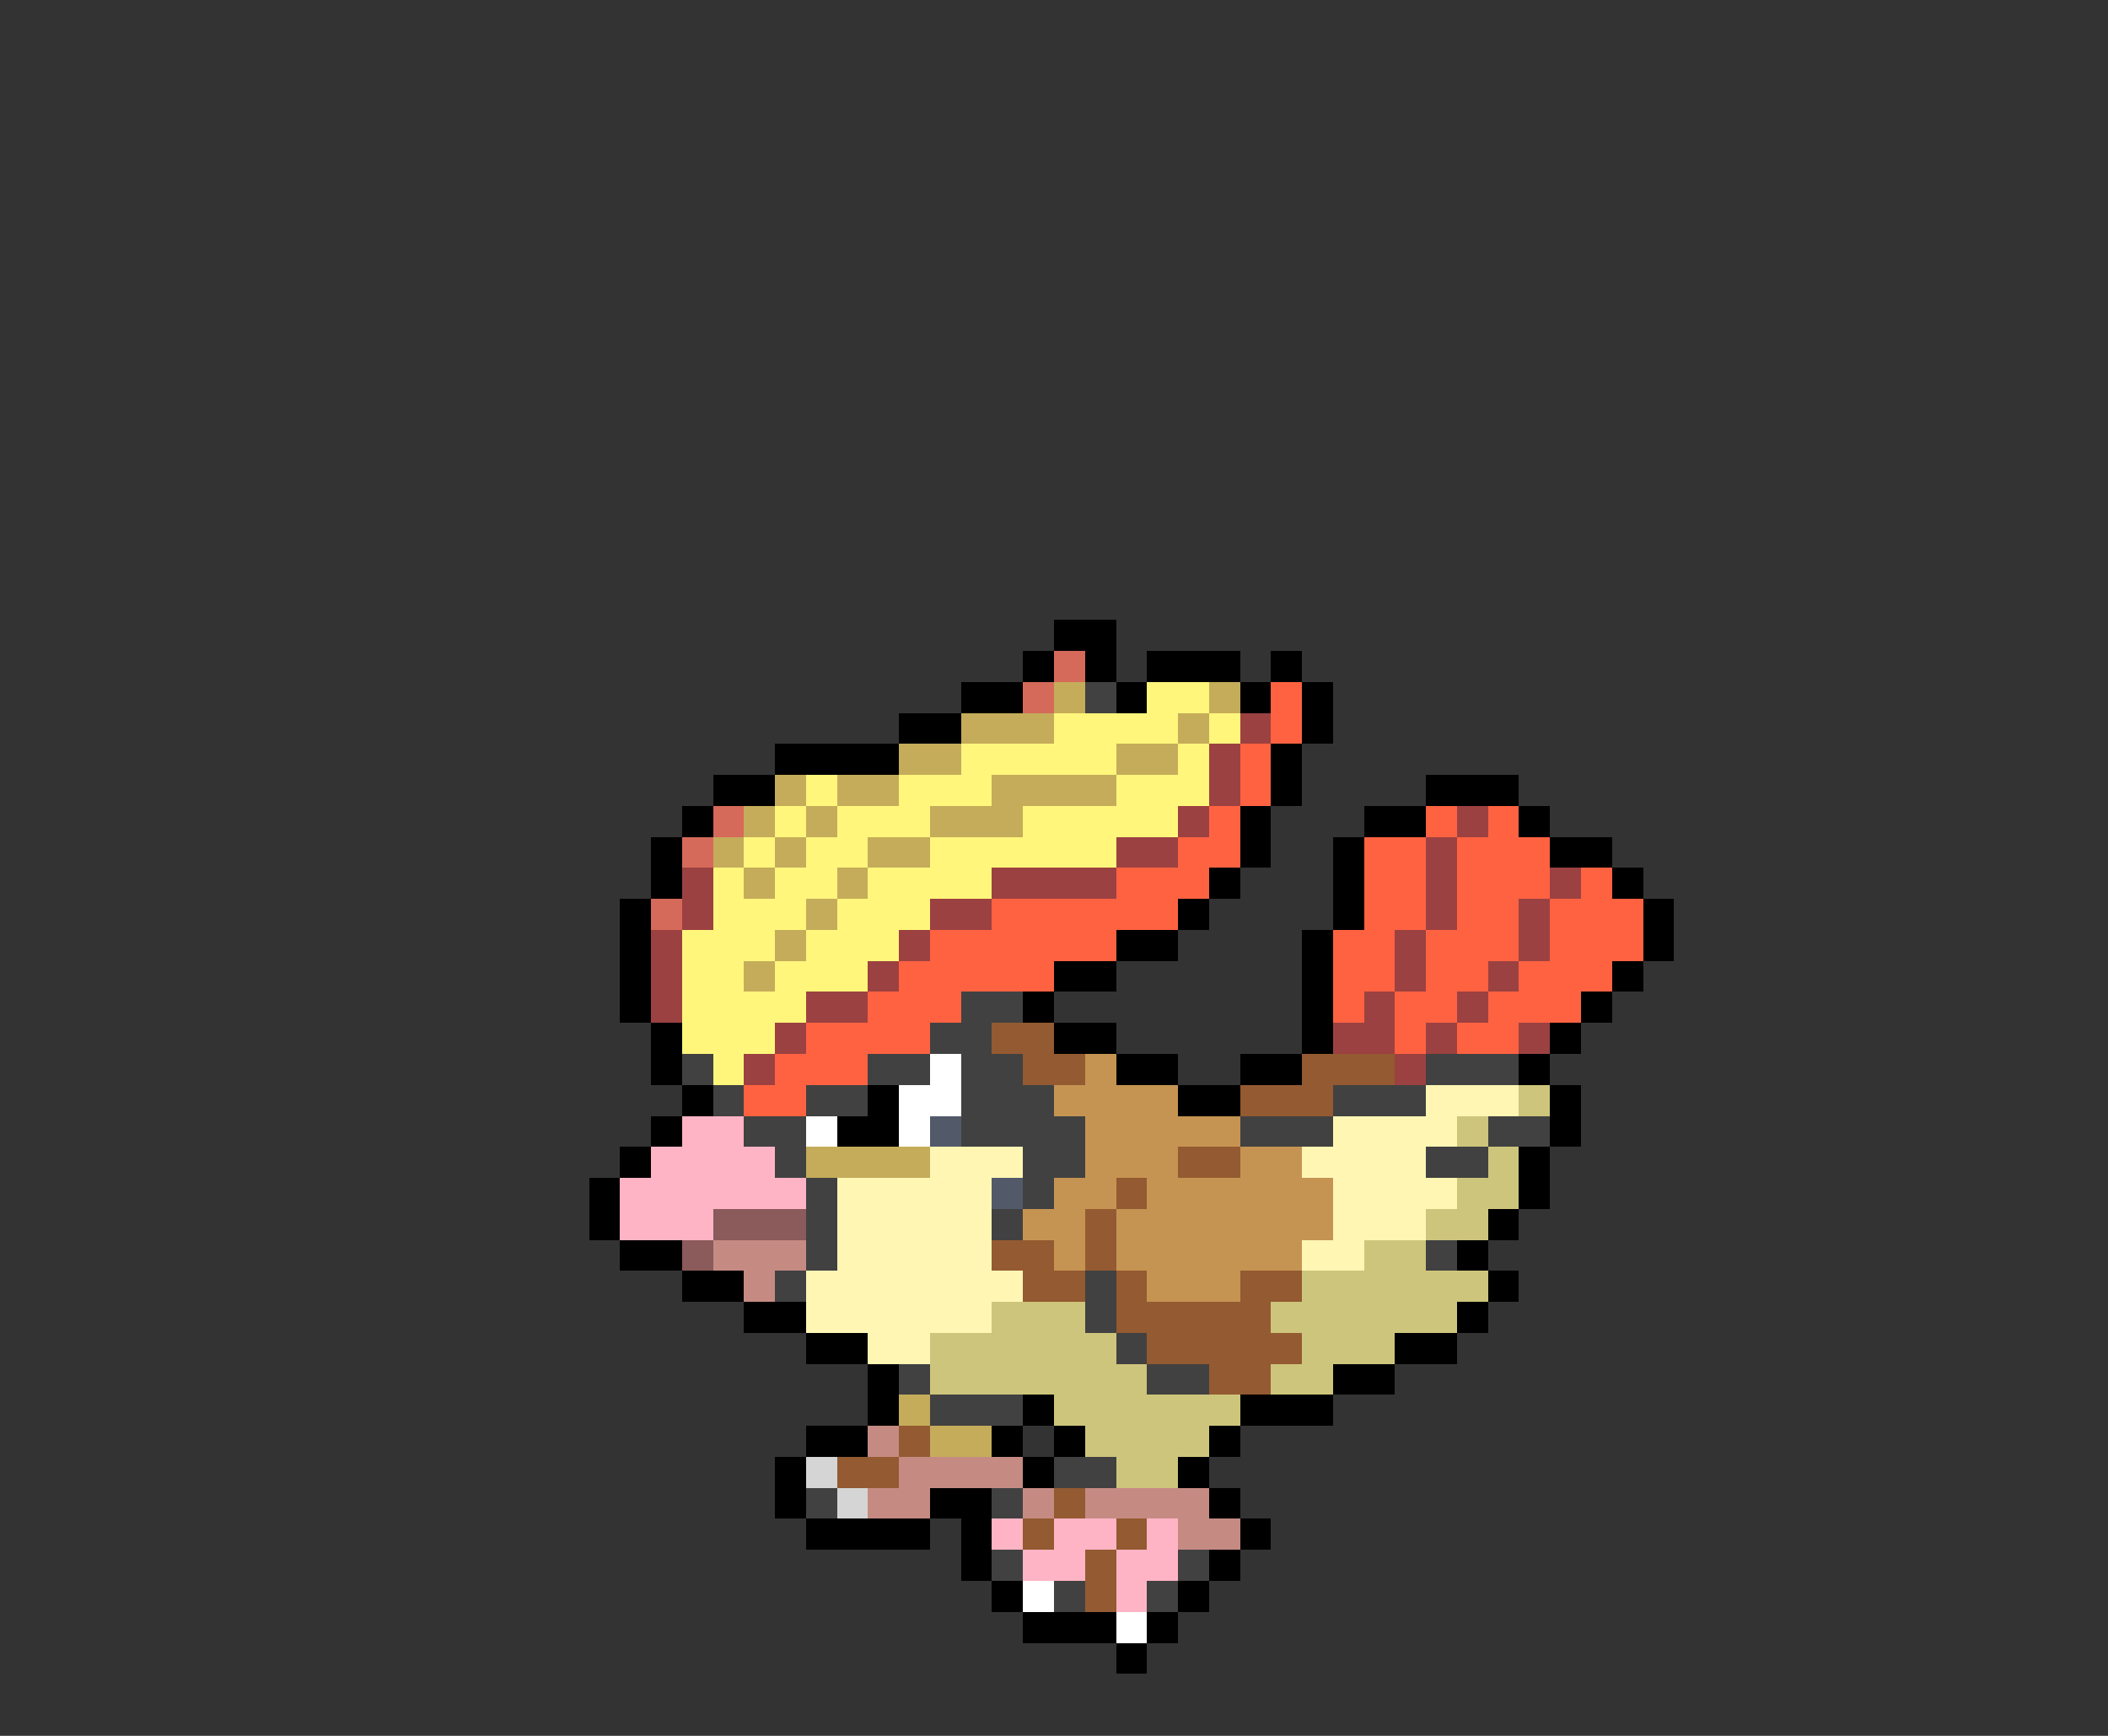 <svg xmlns="http://www.w3.org/2000/svg" viewBox="0 -0.5 68 56" shape-rendering="crispEdges">
<rect x="0" y="-0.5" width="68" height="56" fill="#333333" stroke="none"/>
<path stroke="#000000" d="M34 20h2M33 21h1M35 21h1M37 21h3M41 21h1M31 22h2M36 22h1M40 22h1M42 22h1M29 23h2M42 23h1M25 24h4M41 24h1M23 25h2M41 25h1M46 25h3M22 26h1M40 26h1M44 26h2M49 26h1M21 27h1M40 27h1M43 27h1M50 27h2M21 28h1M39 28h1M43 28h1M52 28h1M20 29h1M38 29h1M43 29h1M53 29h1M20 30h1M36 30h2M42 30h1M53 30h1M20 31h1M34 31h2M42 31h1M52 31h1M20 32h1M33 32h1M42 32h1M51 32h1M21 33h1M34 33h2M42 33h1M50 33h1M21 34h1M36 34h2M40 34h2M49 34h1M22 35h1M28 35h1M38 35h2M50 35h1M21 36h1M27 36h2M50 36h1M20 37h1M49 37h1M19 38h1M49 38h1M19 39h1M48 39h1M20 40h2M47 40h1M22 41h2M48 41h1M24 42h2M47 42h1M26 43h2M45 43h2M28 44h1M43 44h2M28 45h1M33 45h1M40 45h3M26 46h2M32 46h1M34 46h1M39 46h1M25 47h1M33 47h1M38 47h1M25 48h1M30 48h2M39 48h1M26 49h4M31 49h1M40 49h1M31 50h1M39 50h1M32 51h1M38 51h1M33 52h3M37 52h1M36 53h1" />
<path stroke="#d56a5a" d="M34 21h1M33 22h1M23 26h1M22 27h1M21 29h1" />
<path stroke="#c5ac5a" d="M34 22h1M39 22h1M31 23h3M38 23h1M29 24h2M36 24h2M25 25h1M27 25h2M32 25h4M24 26h1M26 26h1M30 26h3M23 27h1M25 27h1M28 27h2M24 28h1M27 28h1M26 29h1M25 30h1M24 31h1M26 37h4M29 45h1M30 46h2" />
<path stroke="#414141" d="M35 22h1M31 32h2M30 33h2M22 34h1M28 34h2M31 34h2M46 34h3M23 35h1M26 35h2M31 35h3M43 35h3M24 36h2M31 36h4M40 36h3M48 36h2M25 37h1M33 37h2M46 37h2M26 38h1M33 38h1M26 39h1M32 39h1M26 40h1M46 40h1M25 41h1M35 41h1M35 42h1M36 43h1M29 44h1M37 44h2M30 45h3M34 47h2M26 48h1M32 48h1M32 50h1M38 50h1M34 51h1M37 51h1" />
<path stroke="#fff67b" d="M37 22h2M34 23h4M39 23h1M31 24h5M38 24h1M26 25h1M29 25h3M36 25h3M25 26h1M27 26h3M33 26h5M24 27h1M26 27h2M30 27h6M23 28h1M25 28h2M28 28h4M23 29h3M27 29h3M22 30h3M26 30h3M22 31h2M25 31h3M22 32h4M22 33h3M23 34h1" />
<path stroke="#ff6241" d="M41 22h1M41 23h1M40 24h1M40 25h1M39 26h1M46 26h1M48 26h1M38 27h2M44 27h2M47 27h3M36 28h3M44 28h2M47 28h3M51 28h1M32 29h6M44 29h2M47 29h2M50 29h3M30 30h6M43 30h2M46 30h3M50 30h3M29 31h5M43 31h2M46 31h2M49 31h3M28 32h3M43 32h1M45 32h2M48 32h3M26 33h4M45 33h1M47 33h2M25 34h3M24 35h2" />
<path stroke="#9c4141" d="M40 23h1M39 24h1M39 25h1M38 26h1M47 26h1M36 27h2M46 27h1M22 28h1M32 28h4M46 28h1M50 28h1M22 29h1M30 29h2M46 29h1M49 29h1M21 30h1M29 30h1M45 30h1M49 30h1M21 31h1M28 31h1M45 31h1M48 31h1M21 32h1M26 32h2M44 32h1M47 32h1M25 33h1M43 33h2M46 33h1M49 33h1M24 34h1M45 34h1" />
<path stroke="#945a31" d="M32 33h2M33 34h2M42 34h3M40 35h3M38 37h2M36 38h1M35 39h1M32 40h2M35 40h1M33 41h2M36 41h1M40 41h2M36 42h5M37 43h5M39 44h2M29 46h1M27 47h2M34 48h1M33 49h1M36 49h1M35 50h1M35 51h1" />
<path stroke="#ffffff" d="M30 34h1M29 35h2M26 36h1M29 36h1M33 51h1M36 52h1" />
<path stroke="#c59452" d="M35 34h1M34 35h4M35 36h5M35 37h3M40 37h2M34 38h2M37 38h6M33 39h2M36 39h7M34 40h1M36 40h6M37 41h3" />
<path stroke="#fff6b4" d="M46 35h3M43 36h4M30 37h3M42 37h4M27 38h5M43 38h4M27 39h5M43 39h3M27 40h5M42 40h2M26 41h7M26 42h6M28 43h2" />
<path stroke="#cdc57b" d="M49 35h1M47 36h1M48 37h1M47 38h2M46 39h2M44 40h2M42 41h6M32 42h3M41 42h6M30 43h6M42 43h3M30 44h7M41 44h2M34 45h6M35 46h4M36 47h2" />
<path stroke="#ffb4c5" d="M22 36h2M21 37h4M20 38h6M20 39h3M32 49h1M34 49h2M37 49h1M33 50h2M36 50h2M36 51h1" />
<path stroke="#525a6a" d="M30 36h1M32 38h1" />
<path stroke="#8b5a5a" d="M23 39h3M22 40h1" />
<path stroke="#c58b83" d="M23 40h3M24 41h1M28 46h1M29 47h4M28 48h2M33 48h1M35 48h4M38 49h2" />
<path stroke="#d5d5d5" d="M26 47h1M27 48h1" />
</svg>